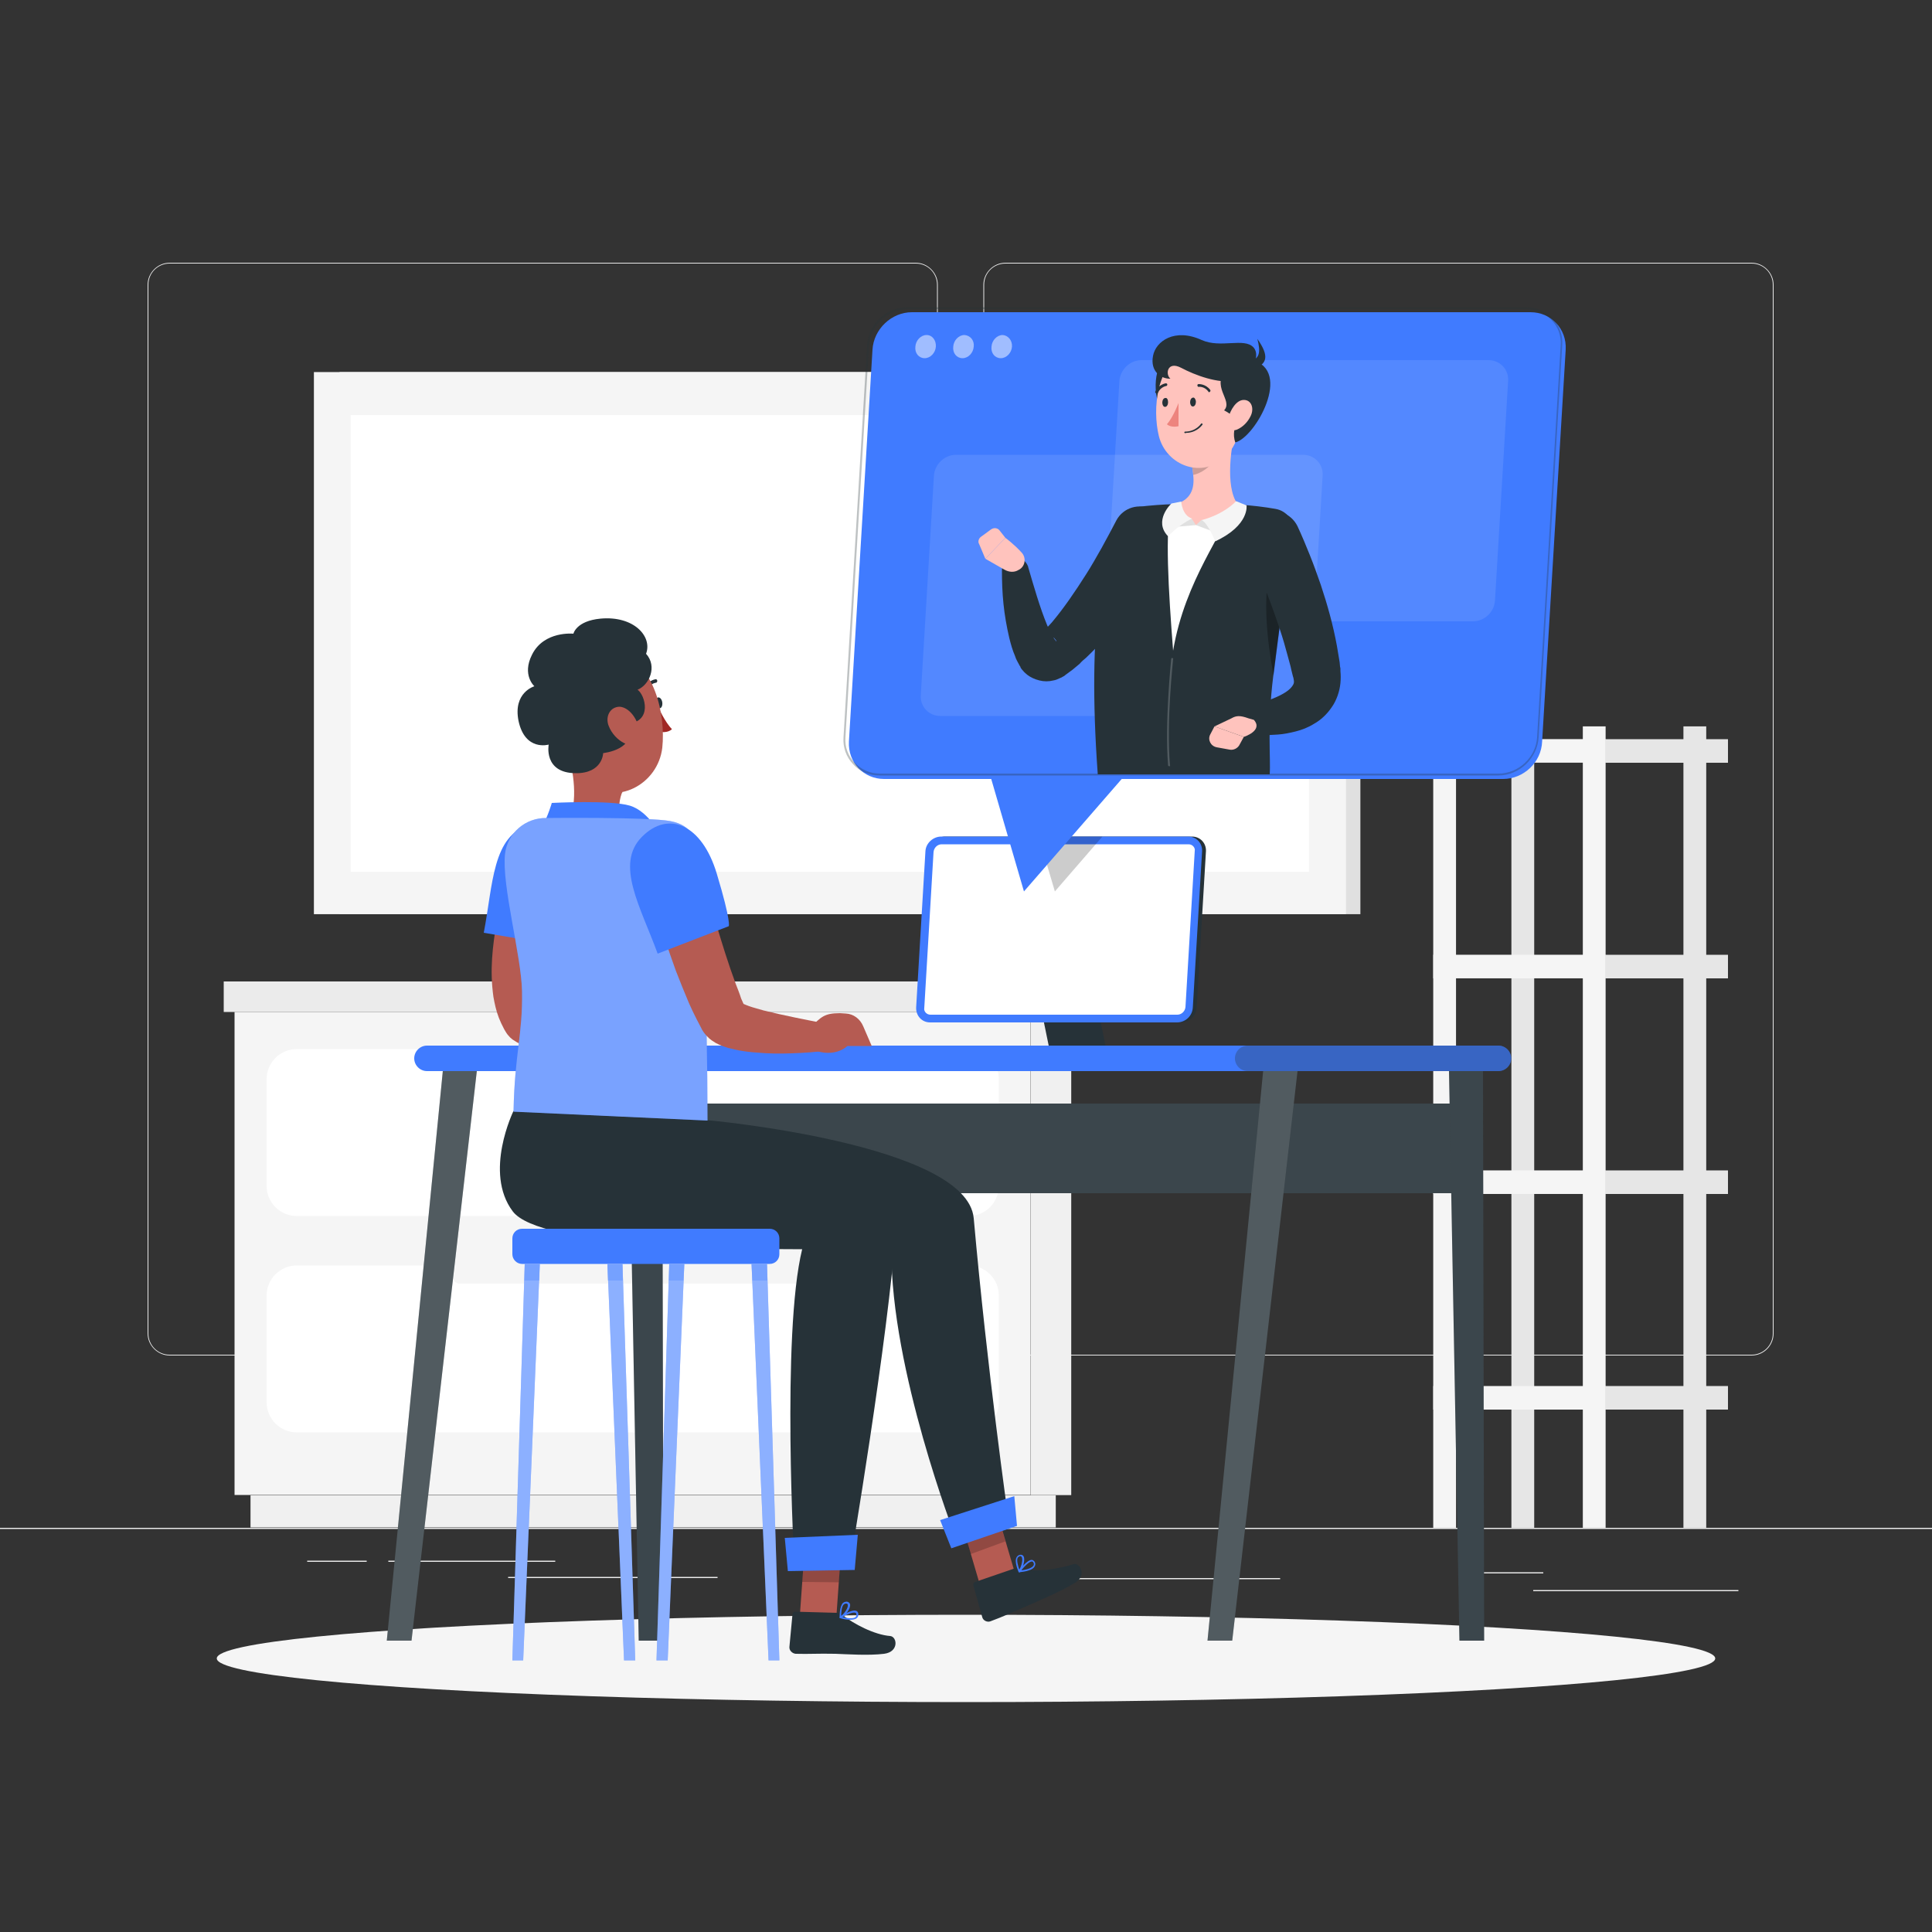 <svg xmlns="http://www.w3.org/2000/svg" xmlns:xlink="http://www.w3.org/1999/xlink" x="0" y="0" version="1.1" viewBox="0 0 500 500" xml:space="preserve" style="enable-background:new 0 0 500 500"><rect x="0" y="0" width="500" height="500" fill="#333333" stroke="none"/><style type="text/css">.st0{fill:#ebebeb}.st1{fill:#f0f0f0}.st2{fill:#f5f5f5}.st3{fill:#e0e0e0}.st4{fill:#fff}.st5{fill:#e6e6e6}.st6{fill:#407bff}.st7{opacity:.3}.st7,.st8{fill:#263238}.st9{opacity:.1}.st10,.st9{fill:#fff}.st10,.st11{opacity:.2}.st12{fill:#a02724}.st13{fill:#b55b52}.st14,.st15{opacity:.3;fill:#fff}.st15{opacity:.4}.st16{opacity:.3}.st17{opacity:.5}.st18{fill:#ffc3bd}.st19{fill:#ed847e}</style><g id="Background_Complete"><g><rect width="500" height=".3" y="395.4" class="st0"/><rect width="53.1" height=".3" x="396.8" y="411.5" class="st0"/><rect width="58.7" height=".3" x="272.6" y="408.4" class="st0"/><rect width="19.2" height=".3" x="380.2" y="406.9" class="st0"/><rect width="43.2" height=".3" x="100.5" y="403.9" class="st0"/><rect width="15.4" height=".3" x="79.5" y="403.9" class="st0"/><rect width="54.2" height=".3" x="131.5" y="408.1" class="st0"/><path d="M237,350.8H43.9c-3.1,0-5.7-2.6-5.7-5.7V73.7c0-3.1,2.6-5.7,5.7-5.7H237c3.1,0,5.7,2.6,5.7,5.7v271.4 C242.7,348.2,240.2,350.8,237,350.8z M43.9,68.2c-3,0-5.5,2.4-5.5,5.5v271.4c0,3,2.4,5.5,5.5,5.5H237c3,0,5.5-2.4,5.5-5.5V73.7 c0-3-2.4-5.5-5.5-5.5H43.9z" class="st0"/><path d="M453.3,350.8H260.2c-3.1,0-5.7-2.6-5.7-5.7V73.7c0-3.1,2.6-5.7,5.7-5.7h193.1c3.1,0,5.7,2.6,5.7,5.7v271.4 C459,348.2,456.5,350.8,453.3,350.8z M260.2,68.2c-3,0-5.5,2.4-5.5,5.5v271.4c0,3,2.4,5.5,5.5,5.5h193.1c3,0,5.5-2.4,5.5-5.5V73.7 c0-3-2.4-5.5-5.5-5.5H260.2z" class="st0"/></g><g><g><rect width="10.5" height="125" x="266.7" y="261.9" class="st1" transform="matrix(-1 -1.224647e-16 1.224647e-16 -1 543.933 648.831)"/><rect width="208.4" height="8.3" x="64.7" y="386.9" class="st1" transform="matrix(-1 -1.224647e-16 1.224647e-16 -1 337.931 782.195)"/><rect width="206" height="125" x="60.7" y="261.9" class="st2"/><rect width="10.9" height="7.9" x="269.2" y="254" class="st3" transform="matrix(-1 -1.224647e-16 1.224647e-16 -1 549.23 515.92)"/><rect width="211.3" height="7.9" x="57.9" y="254" class="st0"/><path d="M250.7,314.7H76.8c-4.3,0-7.8-3.5-7.8-7.8v-27.6c0-4.3,3.5-7.8,7.8-7.8h173.9c4.3,0,7.8,3.5,7.8,7.8V307 C258.4,311.3,255,314.7,250.7,314.7z" class="st4"/><path d="M250.7,370.7H76.8c-4.3,0-7.8-3.5-7.8-7.8v-27.6c0-4.3,3.5-7.8,7.8-7.8h173.9c4.3,0,7.8,3.5,7.8,7.8V363 C258.4,367.3,255,370.7,250.7,370.7z" class="st4"/><path d="M118.9,276.2h89.6c1,0,1.8-0.8,1.8-1.8v-2.4c0-1-0.8-1.8-1.8-1.8h-89.6c-1,0-1.8,0.8-1.8,1.8v2.4 C117.2,275.4,118,276.2,118.9,276.2z" class="st2"/><path d="M118.9,332.2h89.6c1,0,1.8-0.8,1.8-1.8v-2.4c0-1-0.8-1.8-1.8-1.8h-89.6c-1,0-1.8,0.8-1.8,1.8v2.4 C117.2,331.4,118,332.2,118.9,332.2z" class="st2"/></g><g><g><g><rect width="31.7" height="6.1" x="415.5" y="302.9" class="st5"/><rect width="5.9" height="207.4" x="391.2" y="188" class="st5" transform="matrix(-1 -1.224647e-16 1.224647e-16 -1 788.251 583.384)"/><rect width="44.6" height="6.1" x="370.9" y="302.9" class="st2" transform="matrix(-1 -1.224647e-16 1.224647e-16 -1 786.426 611.896)"/><rect width="31.7" height="6.1" x="415.5" y="358.7" class="st5"/><rect width="44.6" height="6.1" x="370.9" y="358.7" class="st2" transform="matrix(-1 -1.224647e-16 1.224647e-16 -1 786.426 723.503)"/><rect width="31.7" height="6.1" x="415.5" y="191.3" class="st5"/><rect width="44.6" height="6.1" x="370.9" y="191.3" class="st2" transform="matrix(-1 -1.224647e-16 1.224647e-16 -1 786.426 388.681)"/><rect width="31.7" height="6.1" x="415.5" y="247.1" class="st5"/><rect width="44.6" height="6.1" x="370.9" y="247.1" class="st2" transform="matrix(-1 -1.224647e-16 1.224647e-16 -1 786.426 500.289)"/></g></g><rect width="5.9" height="207.4" x="435.8" y="188" class="st5" transform="matrix(-1 -1.224647e-16 1.224647e-16 -1 877.37 583.384)"/><rect width="5.9" height="207.4" x="409.6" y="188" class="st2" transform="matrix(-1 -1.224647e-16 1.224647e-16 -1 825.133 583.384)"/><rect width="5.9" height="207.4" x="370.9" y="188" class="st2" transform="matrix(-1 -1.224647e-16 1.224647e-16 -1 747.718 583.384)"/></g><g><g><rect width="264.2" height="140.3" x="87.9" y="96.4" class="st3" transform="matrix(-1 -1.224647e-16 1.224647e-16 -1 439.966 332.99)"/><rect width="267.1" height="140.3" x="81.2" y="96.4" class="st2" transform="matrix(-1 -1.224647e-16 1.224647e-16 -1 429.538 332.99)"/><rect width="118.2" height="248" x="155.7" y="42.5" class="st4" transform="matrix(-1.836970e-16 1 -1 -1.836970e-16 381.264 -48.274)"/></g></g></g></g><g id="Shadow"><ellipse id="_x3C_Path_x3E__1_" cx="250" cy="429.2" class="st2" rx="193.9" ry="11.3"/></g><g id="Desk"><g><g><g><g><path d="M387.8,277.2H110.5c-1.8,0-3.3-1.5-3.3-3.3l0,0c0-1.8,1.5-3.3,3.3-3.3h277.3c1.8,0,3.3,1.5,3.3,3.3l0,0 C391.1,275.7,389.6,277.2,387.8,277.2z" class="st6"/><path d="M387.8,277.2h-64.9c-1.8,0-3.3-1.5-3.3-3.3l0,0c0-1.8,1.5-3.3,3.3-3.3h64.9c1.8,0,3.3,1.5,3.3,3.3l0,0 C391.1,275.7,389.6,277.2,387.8,277.2z" class="st7"/></g><g><g><rect width="213.3" height="23.2" x="167.5" y="285.6" class="st8"/><rect width="213.3" height="23.2" x="167.5" y="285.6" class="st9"/></g><g><polygon points="377.7 424.6 384.1 424.6 383.8 277.2 375 277.2" class="st8"/><polygon points="377.7 424.6 384.1 424.6 383.8 277.2 375 277.2" class="st9"/></g><g><polygon points="318.9 424.6 312.5 424.6 326.9 277.2 335.8 277.2" class="st8"/><polygon points="318.9 424.6 312.5 424.6 326.9 277.2 335.8 277.2" class="st10"/></g><g><polygon points="165.3 424.6 171.7 424.6 171.4 277.2 162.6 277.2" class="st8"/><polygon points="165.3 424.6 171.7 424.6 171.4 277.2 162.6 277.2" class="st9"/></g><g><polygon points="106.5 424.6 100.1 424.6 114.6 277.2 123.4 277.2" class="st8"/><polygon points="106.5 424.6 100.1 424.6 114.6 277.2 123.4 277.2" class="st10"/></g></g></g></g><g><polygon points="286.1 270.6 271.4 270.6 265.5 241.8 280.2 241.8" class="st8"/><path d="M305.6,264.6h-63.9c-2.1,0-3.7-1.7-3.6-3.9l2.4-40.4c0.1-2.1,2-3.8,4.1-3.8h63.9c2.1,0,3.7,1.7,3.6,3.8 l-2.4,40.4C309.6,262.9,307.8,264.6,305.6,264.6z" class="st8"/><path d="M304.6,264.6h-63.9c-2.1,0-3.7-1.7-3.6-3.9l2.4-40.4c0.1-2.1,2-3.8,4.1-3.8h63.9c2.1,0,3.7,1.7,3.6,3.8 l-2.4,40.4C308.6,262.9,306.8,264.6,304.6,264.6z" class="st6"/><path d="M240.8,262.6c-0.5,0-0.9-0.2-1.2-0.5c-0.3-0.3-0.5-0.8-0.4-1.2l2.4-40.4c0.1-1.1,1-2,2.1-2h63.9 c0.5,0,0.9,0.2,1.2,0.5c0.3,0.3,0.5,0.8,0.4,1.2l-2.4,40.4c-0.1,1.1-1,2-2.1,2H240.8z" class="st4"/><polygon points="268.8 216.5 273 230.7 285.3 216.5" class="st11"/></g></g></g><g id="Character"><g><g><path d="M169.6,182c0.1,0.8,0.6,1.4,1.1,1.3c0.5,0,0.8-0.7,0.7-1.5s-0.6-1.4-1.1-1.3 C169.8,180.6,169.5,181.2,169.6,182z" class="st8"/><path d="M170.4,183.1c0,0,1.7,3.8,3.5,5.6c-1.1,1.1-3.1,0.7-3.1,0.7L170.4,183.1z" class="st12"/><path d="M167,179.1c-0.1,0-0.2,0-0.2,0c-0.2-0.1-0.3-0.4-0.3-0.6c0.9-2.3,3-2.7,3.1-2.7c0.2-0.1,0.5,0.1,0.5,0.4 c0,0.2-0.1,0.5-0.4,0.5c-0.1,0-1.7,0.3-2.4,2.1C167.3,178.9,167.2,179,167,179.1z" class="st8"/><path d="M146.9,194.1l6,4.6l8.2,6.3c-0.3,0.3-0.7,1.9-0.8,3c-0.3,2.3-0.6,4.1,4.5,5.4c1.1,0.3,2,1.1,2.2,2.3 c0.2,1.4-0.6,3-5.4,3.8c-5.5,0.9-9.9-0.6-13.3-2.3c-2-1-2.1-2.2-1.2-4.2C149.7,207.1,148.4,199.8,146.9,194.1z" class="st13"/><path d="M140,214.7c2-3.9,2.8-6.9,2.8-6.9s15.2-0.8,20.2,0.7s8.1,8,8.1,8L140,214.7z" class="st6"/><g><path d="M146.4,226c-0.4,1.1-0.8,2.5-1.2,3.8l-1.1,3.9c-0.7,2.6-1.4,5.2-1.9,7.8c-0.6,2.6-1,5.2-1.3,7.7 c-0.3,2.5-0.4,5-0.2,7.2c0.1,1.1,0.2,2.1,0.5,3c0.1,0.2,0.1,0.4,0.2,0.6c0.1,0.2,0.1,0.4,0.2,0.5l0,0c0,0,0,0,0,0 c-0.1-0.1-0.1-0.2-0.2-0.3c-0.1-0.2-0.2-0.3-0.3-0.4c-0.2-0.2-0.3-0.3-0.4-0.4c-0.2-0.1-0.2-0.1-0.2-0.1 c0.1,0.1,0.5,0.3,0.9,0.5c0.5,0.2,1,0.4,1.5,0.6c1.1,0.4,2.4,0.7,3.7,1.1c5.2,1.3,10.8,2.3,16.3,3.5l-0.2,6.9 c-3,0.4-5.9,0.6-8.8,0.7c-3,0.1-5.9,0.1-9-0.1c-1.5-0.1-3.1-0.3-4.7-0.6c-0.8-0.1-1.7-0.3-2.6-0.6c-0.9-0.3-1.9-0.5-3-1.1 c-0.6-0.3-1.2-0.7-2-1.2c-0.4-0.3-0.8-0.7-1.2-1.2c-0.2-0.3-0.4-0.5-0.6-0.9c-0.1-0.2-0.2-0.3-0.3-0.5l-0.1-0.2l-0.7-1.4 c-0.2-0.5-0.4-0.9-0.6-1.4c-0.7-1.8-1.1-3.7-1.4-5.4c-1-7-0.2-13.1,0.8-19.2c0.6-3,1.2-6,2-8.9c0.4-1.5,0.8-2.9,1.3-4.3 c0.5-1.5,0.9-2.8,1.5-4.4L146.4,226z" class="st13"/><g><path d="M137.1,213.5c9.5-2.5,15.1,5.2,11.9,18c-3.2,12.8-4.3,13.2-4.3,13.2l-19.5-3.3 C127.6,228.9,127.4,216.1,137.1,213.5z" class="st6"/></g><path d="M167.6,262.3l-1.5-0.1c-4.2,0-4.9,1.1-7.5,3.5l-1,5.3c6.7,3.5,10.4-0.3,10.4-0.3h6.3l-2.2-5.1 C171.4,263.7,169.6,262.4,167.6,262.3z" class="st13"/></g><path d="M144.3,184.1c1.7,9.1,2.2,14.5,7.4,18.6c7.8,6.1,18.6,0.3,19.7-9.2c0.9-8.5-2-22-11.4-24.4 C150.7,166.8,142.6,175,144.3,184.1z" class="st13"/><path d="M162.4,187.3c6.5-0.5,4.6-7.4,2.6-8.8c3-1.2,5.2-6,2.2-9.3c1.7-4.5-3.2-9.9-11.8-9.1c-6.3,0.6-7,3.9-7,3.9 s-7.6-0.8-10.7,5.4c-2.7,5.3,0.6,8.2,0.6,8.2s-5.6,1.6-4.1,9c1.7,7.9,7.8,6.1,7.8,6.1s-1.4,7.3,6.9,7.4c7.1,0.1,7.2-5.2,7.2-5.2 S165.2,194,162.4,187.3z" class="st8"/><path d="M157.5,187.8c0.8,2.1,2.4,3.7,4,4.5c2.4,1.2,4.2-1.3,3.8-3.9c-0.4-2.3-2.4-5.3-4.9-5.5 C157.9,182.9,156.6,185.4,157.5,187.8z" class="st13"/><g><g><g><g><g><polygon points="254.5 413.2 263.4 409.6 257.1 388.2 248.2 391.8" class="st13"/><polygon points="251.2 402.2 260.2 398.9 257.1 388.2 248.2 391.8" class="st11"/><path d="M262.6,405.9l-10.2,3.5c-0.4,0.1-0.6,0.5-0.5,0.9l2.3,8.2c0.2,0.9,1.3,1.4,2.1,1.1 c3.5-1.3,4.9-2,9.3-3.9c2.7-1.2,9.1-3.9,12.5-6c3.4-2,1.3-5.4-0.3-4.9c-3.9,1.3-10.3,2.2-13.6,1.1 C263.8,405.7,263.1,405.7,262.6,405.9z" class="st8"/><g><path d="M183.1,289.9c0,0,67.2,6.1,68.9,25.4c3.5,39.3,8.9,77.3,8.9,77.3l-13.7,5c0,0-16.7-43.2-16.5-74 c-19.4-5.5-70.3,2.6-78.7-12.4c-7.4-13.2-0.9-22.7-0.9-22.7L183.1,289.9z" class="st8"/></g><polygon points="246.2 400.7 263.2 394.9 262.5 387.2 243.3 393.4" class="st6"/><path d="M266.3,406.4c-0.8,0.3-1.8,0.4-2.5,0.5c-0.1,0-0.2,0-0.2-0.1c0-0.1,0-0.2,0-0.2 c0.2-0.3,2.2-2.9,3.4-2.9c0.3,0,0.5,0.2,0.7,0.4c0.3,0.4,0.3,0.9,0.1,1.2C267.6,405.8,267,406.2,266.3,406.4z M264.3,406.4 c1.7-0.2,2.9-0.7,3.2-1.3c0.1-0.2,0.1-0.5-0.1-0.8c-0.1-0.1-0.2-0.2-0.3-0.2C266.3,404.1,265.1,405.4,264.3,406.4z" class="st6"/><path d="M263.9,406.9c0,0-0.1,0-0.1,0c-0.1,0-0.1-0.1-0.2-0.1c0-0.1-1.2-2.6-0.5-3.8c0.2-0.3,0.4-0.5,0.8-0.6 c0.4-0.1,0.8,0,1,0.4C265.4,403.6,264.7,406,263.9,406.9C263.9,406.9,263.9,406.9,263.9,406.9z M263.8,402.8 c-0.2,0.1-0.3,0.2-0.4,0.3c-0.4,0.7,0.1,2.2,0.4,3.1c0.6-0.9,1-2.7,0.6-3.3c-0.1-0.1-0.2-0.2-0.5-0.2 C263.9,402.8,263.9,402.8,263.8,402.8z" class="st6"/></g><g><polygon points="206.9 419.5 216.4 419.1 218 396.6 208.5 397.1" class="st13"/><path d="M216.6,417.4l-10.8-0.3c-0.4,0-0.7,0.3-0.7,0.6l-0.8,8.5c-0.1,0.9,0.7,1.7,1.6,1.8 c3.7,0.1,5.5-0.1,10.3,0c2.9,0.1,8.6,0.5,12.6,0c3.9-0.5,3.4-4.4,1.6-4.6c-4.1-0.3-9.6-3.2-12.3-5.4 C217.8,417.7,217.2,417.5,216.6,417.4z" class="st8"/><path d="M220,419.2c-0.9,0-1.9-0.2-2.5-0.4c-0.1,0-0.1-0.1-0.2-0.2c0-0.1,0-0.2,0.1-0.2c0.3-0.2,3.1-2,4.2-1.5 c0.3,0.1,0.4,0.3,0.5,0.6c0.1,0.5,0,0.9-0.3,1.2C221.4,419.1,220.7,419.2,220,419.2z M218,418.5c1.7,0.4,3,0.4,3.4,0 c0.2-0.2,0.3-0.4,0.2-0.8c0-0.2-0.1-0.3-0.2-0.3C220.8,417.1,219.2,417.8,218,418.5z" class="st6"/><path d="M217.5,418.8c0,0-0.1,0-0.1,0c-0.1,0-0.1-0.1-0.1-0.2c0-0.1-0.1-2.9,0.9-3.8c0.3-0.2,0.6-0.3,1-0.3 c0.4,0.1,0.7,0.3,0.8,0.7c0.2,1.1-1.3,3-2.3,3.5C217.5,418.8,217.5,418.8,217.5,418.8z M218.9,415c-0.2,0-0.3,0.1-0.5,0.2 c-0.6,0.5-0.7,2.1-0.7,3c0.9-0.7,1.9-2.2,1.7-2.9c0-0.1-0.1-0.3-0.4-0.3C219,415,218.9,415,218.9,415z" class="st6"/><g><polygon points="208.4 397.1 218 396.6 217.1 409.5 207.6 409.4" class="st11"/></g><path d="M160.8,288.9c0,0,72.4,11.1,71.2,27.7c-2.1,30-12.1,88.6-12.1,88.6l-14.3,0.2c0,0-3.4-60.1,2-82.1 c-17.8,0-68-0.6-74.9-9.8c-7.6-10.1,0.2-26,0.2-26L160.8,288.9z" class="st8"/><polygon points="203.9 406.6 221.2 406.3 222 397.2 203.1 398" class="st6"/></g><path d="M173.5,212.5c-5.8-1.1-32.1-0.8-32.1-0.8c-5.4-0.1-10.1,3.9-10.7,9.3c-0.9,8.1,4.2,26.2,4.4,35.5 c0.2,11.4-1.9,15.9-2.2,31.2l50.2,2.3c0-30.7-1.3-56.2-2.6-68.4C180.1,217.3,179.3,213.6,173.5,212.5z" class="st6"/><path d="M173.5,212.5c-5.8-1.1-32.1-0.8-32.1-0.8c-5.4-0.1-10.1,3.9-10.7,9.3c-0.9,8.1,4.2,26.2,4.4,35.5 c0.2,11.4-1.9,15.9-2.2,31.2l50.2,2.3c0-30.7-1.3-56.2-2.6-68.4C180.1,217.3,179.3,213.6,173.5,212.5z" class="st14"/><g><path d="M180.4,222.2c1.6,5.4,3.1,10.9,4.8,16.4c1.6,5.4,3.3,10.9,5.2,16c0.5,1.3,1,2.5,1.4,3.8l0.8,1.8 l0.1,0.2l0,0.1l0,0.1l0,0l0-0.1c-0.2-0.4-0.5-0.7-0.6-0.8c-0.3-0.3-0.5-0.4-0.5-0.4c0,0,0.3,0.3,0.8,0.5 c0.4,0.2,1,0.4,1.5,0.6c1.1,0.4,2.4,0.7,3.7,1.1c5.2,1.3,10.9,2.4,16.5,3.5l-0.2,6.9c-3,0.4-6,0.6-9,0.7 c-3,0.1-6,0.1-9.1-0.2c-1.6-0.1-3.1-0.3-4.8-0.6c-0.8-0.2-1.7-0.4-2.6-0.6c-0.9-0.3-1.9-0.6-3.2-1.3 c-0.6-0.4-1.4-0.8-2.2-1.7c-0.4-0.4-0.9-1-1.3-1.7l-0.3-0.6l-1.1-2.1c-0.7-1.4-1.4-2.8-2-4.2c-1.2-2.8-2.3-5.6-3.4-8.4 c-1-2.8-2-5.6-2.9-8.4c-1.8-5.6-3.5-11.2-5-17L180.4,222.2z" class="st13"/><g><path d="M166.1,216.6c6.9-7,15.6-3.2,19.4,9.5c3.8,12.6,3.1,13.6,3.1,13.6l-18.4,7.1 C165.8,234.7,159.1,223.7,166.1,216.6z" class="st6"/></g><path d="M218.9,262.3l-1.5-0.1c-4.2,0-4.9,1.1-7.5,3.5l-1,5.3c6.7,3.5,10.4-0.3,10.4-0.3h6.3l-2.2-5.1 C222.6,263.7,220.9,262.4,218.9,262.3z" class="st13"/></g></g></g></g></g></g><g><path d="M135.1,327.1h64.1c1.4,0,2.5-1.1,2.5-2.5v-4.1c0-1.4-1.1-2.5-2.5-2.5h-64.1c-1.4,0-2.5,1.1-2.5,2.5v4.1 C132.6,325.9,133.7,327.1,135.1,327.1z" class="st6"/><g><polygon points="135.4 429.7 132.6 429.7 135.8 327.1 139.7 327.1" class="st6"/><polygon points="135.4 429.7 132.6 429.7 135.8 327.1 139.7 327.1" class="st15"/></g><g><polygon points="161.5 429.7 164.4 429.7 161.1 327.1 157.2 327.1" class="st6"/><polygon points="161.5 429.7 164.4 429.7 161.1 327.1 157.2 327.1" class="st15"/></g><g><polygon points="172.8 429.7 169.9 429.7 173.2 327.1 177.1 327.1" class="st6"/><polygon points="172.8 429.7 169.9 429.7 173.2 327.1 177.1 327.1" class="st15"/></g><g><polygon points="198.9 429.7 201.7 429.7 198.5 327.1 194.5 327.1" class="st6"/><polygon points="198.9 429.7 201.7 429.7 198.5 327.1 194.5 327.1" class="st15"/></g><g class="st16"><polygon points="135.8 327.1 139.7 327.1 139.6 331.4 135.7 331.4" class="st6"/><polygon points="161.2 331.4 157.3 331.4 157.2 327.1 161.1 327.1" class="st6"/><polygon points="177.1 327.1 176.9 331.4 173.1 331.4 173.2 327.1" class="st6"/><polygon points="198.6 331.4 194.7 331.4 194.5 327.1 198.5 327.1" class="st6"/></g></g></g></g><g id="Telecommuting"><g><g><path d="M389,201.6H228.8c-5.3,0-9.4-4.3-9.1-9.7l6.1-101.4c0.3-5.3,4.9-9.7,10.2-9.7h160.1c5.3,0,9.4,4.3,9.1,9.7 l-6.1,101.4C398.9,197.3,394.3,201.6,389,201.6z" class="st6"/><polygon points="250.3 180.2 265 230.7 308.9 180.2" class="st6"/><path d="M381.2,160.8h-89.8c-3,0-5.3-2.4-5.1-5.4l3.4-56.8c0.2-3,2.8-5.4,5.7-5.4h89.8c3,0,5.3,2.4,5.1,5.4 l-3.4,56.8C386.7,158.4,384.2,160.8,381.2,160.8z" class="st9"/><path d="M333.2,185.3h-89.8c-3,0-5.3-2.4-5.1-5.4l3.4-56.8c0.2-3,2.8-5.4,5.7-5.4h89.8c3,0,5.3,2.4,5.1,5.4 l-3.4,56.8C338.7,182.9,336.1,185.3,333.2,185.3z" class="st9"/><g class="st17"><path d="M242.2,89.7c-0.1,1.6-1.4,3-2.9,3c-1.5,0-2.6-1.3-2.4-3c0.1-1.6,1.4-3,2.9-3S242.3,88.1,242.2,89.7z" class="st4"/><path d="M252,89.7c-0.1,1.6-1.4,3-2.9,3c-1.5,0-2.6-1.3-2.4-3c0.1-1.6,1.4-3,2.9-3C251.1,86.8,252.2,88.1,252,89.7z" class="st4"/><path d="M261.9,89.7c-0.1,1.6-1.4,3-2.9,3c-1.5,0-2.6-1.3-2.4-3c0.1-1.6,1.4-3,2.9-3 C260.9,86.8,262,88.1,261.9,89.7z" class="st4"/></g><path d="M387.8,200.7H227.6c-2.6,0-5.1-1-6.8-2.9c-1.8-1.9-2.7-4.4-2.5-7l6.1-101.4c0.3-5.5,5-9.9,10.5-9.9H395 c2.6,0,5.1,1,6.8,2.9c1.8,1.9,2.7,4.4,2.5,7l-6.1,101.4C397.9,196.2,393.2,200.7,387.8,200.7z M234.9,80c-5.2,0-9.7,4.2-10,9.4 l-6.1,101.4c-0.2,2.5,0.7,4.9,2.4,6.6c1.7,1.8,4,2.8,6.5,2.8h160.1c5.2,0,9.7-4.2,10-9.4l6.1-101.4c0.2-2.5-0.7-4.9-2.4-6.6 c-1.7-1.8-4-2.8-6.5-2.8H234.9z" class="st7"/></g><g><path d="M301.1,141.4c-0.7,1.4-1.3,2.7-2,4c-0.7,1.3-1.4,2.5-2.1,3.8c-1.5,2.5-3,4.9-4.6,7.3 c-0.8,1.2-1.7,2.4-2.5,3.6c-0.9,1.2-1.8,2.3-2.7,3.5c-1.8,2.3-3.9,4.5-6.1,6.6c-0.6,0.5-1.2,1-1.7,1.6c-0.6,0.5-1.2,1-1.8,1.5 l-1.9,1.4c0,0-0.3,0.3-0.6,0.4c-0.3,0.2-0.5,0.3-0.8,0.4c-0.6,0.3-1.1,0.5-1.7,0.6c-1.2,0.3-2.4,0.3-3.6,0 c-1.2-0.3-2.3-0.8-3.2-1.5c-0.5-0.4-0.9-0.8-1.3-1.3l-0.3-0.4l-0.1-0.2l0-0.1l-0.2-0.3l-0.7-1.3c-0.2-0.4-0.4-0.8-0.5-1.2 c-0.7-1.6-1.1-3.1-1.5-4.7c-0.7-3-1.2-5.9-1.5-8.8c-0.3-2.9-0.4-5.7-0.4-8.7c0-1.9,1.6-3.4,3.5-3.4c1.6,0,2.8,1.1,3.3,2.5l0,0.1 c1.5,5.1,3,10.4,4.9,15c0.5,1.1,1,2.2,1.5,3c0.1,0.2,0.3,0.4,0.4,0.6c0.1,0.2,0.3,0.3,0.4,0.5l0.1,0.1l0,0l0-0.1 c0-0.1-0.1-0.1-0.1-0.2c-0.2-0.2-0.3-0.4-0.5-0.6c-0.4-0.3-0.9-0.6-1.4-0.7c-0.5-0.1-1-0.1-1.5,0c-0.3,0-0.5,0.1-0.8,0.2 c-0.1,0.1-0.2,0.1-0.4,0.2c-0.1,0.1-0.3,0.2-0.2,0.1l1.3-1.2c0.4-0.4,0.8-0.8,1.2-1.3c0.4-0.4,0.8-0.9,1.2-1.3 c3.2-3.8,6.1-8.1,8.9-12.5c1.4-2.2,2.7-4.5,4-6.8l1.9-3.5l1.8-3.4l0.1-0.2c1.8-3.4,6-4.6,9.3-2.8 C301.3,134.1,302.6,138.1,301.1,141.4z" class="st8"/><path d="M259.9,147.4l-4.9-2.8l5.2-5.4c0,0,2.2,1.6,4.2,3.8c1.3,1.4,0.9,3.7-0.8,4.5l0,0 C262.5,148.2,261.1,148.1,259.9,147.4z" class="st18"/><path d="M253.9,138.9l2.6-1.9c0.7-0.5,1.7-0.4,2.2,0.3l1.5,1.9l-5.2,5.4l-1.6-3.8 C253,140.2,253.3,139.3,253.9,138.9z" class="st18"/><path d="M290.6,136.9c0.8-2.7,3-4.7,5.8-5.2c2.1-0.4,3.1-0.7,5.9-0.9c4.7-0.3,12.5,0,17.9,0.3 c3.1,0.2,6.3,0.6,8.8,1.1l0.1,0c2.8,0.5,4.7,3.1,4.2,5.9c-1.2,7.2-4.9,19.8-5.3,31.6c-0.5,15.6-0.3,24.5-0.6,28.3l-40-0.8 C284.6,159.3,288,145.5,290.6,136.9z" class="st4"/><path d="M330.1,131.7L330.1,131.7c-2.8-0.5-6.1-0.9-9.4-1.1c-0.6,0-1.2-0.1-1.8-0.1c-1.8,7.2-12.2,19.4-15.3,37.9 c-1.2-15.4-2.2-31.6-0.4-37.9c-1.1,0-6.3,0.3-8.5,0.7c-2.9,0.5-5.3,2.8-6.3,5.9c-2.5,7.2-7.2,23.5-4.3,63.3h44.5 c0.3-4-0.7-12.4,0.9-25.3c1.6-12.5,3.8-29.6,5.1-37.2C335.1,135,333.1,132.2,330.1,131.7z" class="st8"/><path d="M302.6,198.3c-0.1,0-0.3-0.1-0.3-0.2c-0.9-11.2,0.8-27.4,0.8-27.6c0-0.1,0.2-0.3,0.3-0.2 c0.1,0,0.3,0.1,0.2,0.3c0,0.2-1.8,16.3-0.8,27.5C302.9,198.2,302.8,198.3,302.6,198.3C302.6,198.3,302.6,198.3,302.6,198.3z" class="st10"/><path d="M328.6,147.5c-1.7,7.5-0.8,17.8,1,27.3c1.3-10.6,3.1-24.4,4.4-32.9C332.1,140.7,329.9,141.5,328.6,147.5z" class="st16"/><path d="M303.1,130.8c5.2-1.1,6.1-4.3,5.7-7.9c-0.1-0.9-0.2-1.8-0.4-2.6l6.5-5.3l4.8-3.9 c-1.3,5.7-2.7,16.2,1.2,20.1c0,0-3.2,5.3-12.1,4.6C301.2,135.3,303.1,130.8,303.1,130.8z" class="st18"/><polygon points="311 134.5 309.5 135.9 314.1 137.6 313.5 135.9" class="st3"/><path d="M314.5,140.1c0,0-1.8-4.6-3.5-5.5c6-1.6,8.9-4.9,8.9-4.9l2.7,1.1C322.6,130.7,323.5,135.9,314.5,140.1z" class="st2"/><polygon points="308.4 134.2 309.5 135.9 304.7 136.3 305.7 134.8" class="st3"/><path d="M302.3,138.8c0,0,2.6-2.9,6.2-4.6c-2.6-0.8-2.8-4.4-2.8-4.4l-2.5,0.5C303.1,130.3,298.4,134.8,302.3,138.8z" class="st2"/><path d="M308.4,120.3c0.2,0.9,0.4,1.8,0.4,2.6c2.4-0.4,5.7-3,6-5.5c0.1-0.9,0.1-1.8,0.1-2.5L308.4,120.3z" class="st11"/><path d="M300.5,94.1c-2.3,2.9-2.1,13.2,2.8,13.3C308.2,107.5,304.7,88.9,300.5,94.1z" class="st8"/><path d="M321.6,101.6c-0.5,7.8-0.4,12.4-4.3,16.4c-5.9,6.1-15.5,2.6-17.4-5.2c-1.7-7-0.6-18.6,7.1-21.8 C314.5,88,322.1,93.8,321.6,101.6z" class="st18"/><path d="M317.8,95.1c-4.9,4.9,1.5,8.4-1,11.1c4.6,2.4,2.9,4.2,2.9,4.2s-0.8,1.9,0,4.1c5.2-1.3,14.9-18.7,4.3-21.3 C317.7,96,317.8,95.1,317.8,95.1z" class="st8"/><path d="M319.8,98.6c-4.7,0.7-10.5-1.5-14.1-3.4s-4.2,1.7-2.8,2.8c-2.3,0.1-5.3-1.8-4.5-5.9 c0.7-3.8,5.6-7.3,12.6-4.1c4.9,2.2,11-0.7,13.4,1.9C326.7,92.5,322.9,98.1,319.8,98.6z" class="st8"/><path d="M323,93.5c3.1-0.4,3.3-2.4,2.4-5.8c3.4,4.8,2,6.3,0,7.4C323.2,94.4,323,93.5,323,93.5z" class="st8"/><path d="M323.7,107.6c-0.8,1.7-2.1,2.9-3.4,3.5c-1.9,0.9-2.9-0.9-2.4-3c0.5-1.9,2-4.6,4-4.6 C323.9,103.5,324.6,105.7,323.7,107.6z" class="st18"/><path d="M309.5,104c0,0.6-0.3,1.2-0.8,1.2c-0.4,0-0.7-0.5-0.7-1.1c0-0.6,0.3-1.2,0.8-1.2 C309.1,102.8,309.5,103.4,309.5,104z" class="st8"/><path d="M302.3,104.1c0,0.6-0.3,1.2-0.8,1.2c-0.4,0-0.7-0.5-0.7-1.1c0-0.6,0.3-1.2,0.8-1.2 C302,102.9,302.3,103.4,302.3,104.1z" class="st8"/><path d="M305,104.3c0,0-1.4,3.7-3,5.5c1.1,1,3,0.5,3,0.5L305,104.3z" class="st19"/><path d="M307.5,112c2.5-0.3,3.6-2,3.7-2.1c0.1-0.1,0-0.2-0.1-0.3c-0.1-0.1-0.2,0-0.3,0.1c0,0-1.3,2-4.1,2 c-0.1,0-0.2,0.1-0.2,0.2c0,0.1,0.1,0.2,0.2,0.2C307,112,307.3,112,307.5,112z" class="st8"/><path d="M312.9,101.5c0.1,0,0.1,0,0.2-0.1c0.2-0.1,0.2-0.4,0.1-0.5c-1.2-1.6-3-1.5-3-1.5c-0.2,0-0.4,0.2-0.3,0.4 c0,0.2,0.2,0.4,0.4,0.3c0.1,0,1.4-0.1,2.4,1.2C312.7,101.4,312.8,101.5,312.9,101.5z" class="st8"/><path d="M299.4,101.8c0.1,0,0.2-0.1,0.3-0.2c0.7-1.5,2.1-1.7,2.1-1.7c0.2,0,0.3-0.2,0.3-0.4c0-0.2-0.2-0.3-0.4-0.3 c0,0,0,0,0,0c-0.1,0-1.8,0.3-2.7,2.1c-0.1,0.2,0,0.4,0.2,0.5C299.3,101.8,299.3,101.8,299.4,101.8z" class="st8"/><path d="M335.8,136.2c1.2,2.6,2.2,5,3.2,7.5c1,2.5,1.9,5,2.8,7.6c1.7,5.1,3.2,10.4,4.2,15.9c0.2,1.4,0.5,2.8,0.7,4.2 l0.1,1.1l0.1,0.5l0,0.3l0,0.4c0.1,1,0.1,2,0,3.1c-0.2,2.1-1,4.5-2.3,6.3c-1.3,1.9-2.9,3.3-4.5,4.2c-1.6,1-3.2,1.6-4.8,2 c-1.6,0.4-3.1,0.7-4.6,0.8c-1.5,0.1-3,0.2-4.4,0.1c-1.5-0.1-2.8-0.2-4.4-0.5c-1.9-0.3-3.1-2.1-2.8-4c0.2-1.4,1.3-2.5,2.7-2.8 l0.4-0.1c1-0.2,2.3-0.5,3.4-0.8c1.1-0.3,2.3-0.7,3.3-1c2.1-0.8,4-1.8,5-2.8c0.5-0.5,0.8-1,0.9-1.3c0.1-0.3,0.1-0.6,0-1.1 c0-0.2-0.1-0.5-0.2-0.8l-0.4-1.6c-0.2-1.1-0.6-2.3-0.9-3.5c-0.6-2.3-1.3-4.7-2.1-7.1c-0.8-2.4-1.6-4.7-2.5-7.1 c-0.9-2.4-1.8-4.7-2.7-7c-0.9-2.3-1.9-4.7-2.8-6.9l0-0.1c-1.5-3.5,0.1-7.6,3.7-9C330.2,131.3,334.2,132.9,335.8,136.2z" class="st8"/><path d="M318.7,185.9l-4.4,2.1l7.6,2.7c0,0,5.1-1.6,2.6-4.4l-1.4-0.4C320.9,185.1,319.9,185.2,318.7,185.9z" class="st18"/><path d="M314.9,193.4l3.3,0.6c1,0.2,2-0.3,2.5-1.1l1.2-2.2l-7.6-2.7l-1.1,2.1C312.5,191.4,313.3,193.1,314.9,193.4z" class="st18"/></g></g></g></svg>